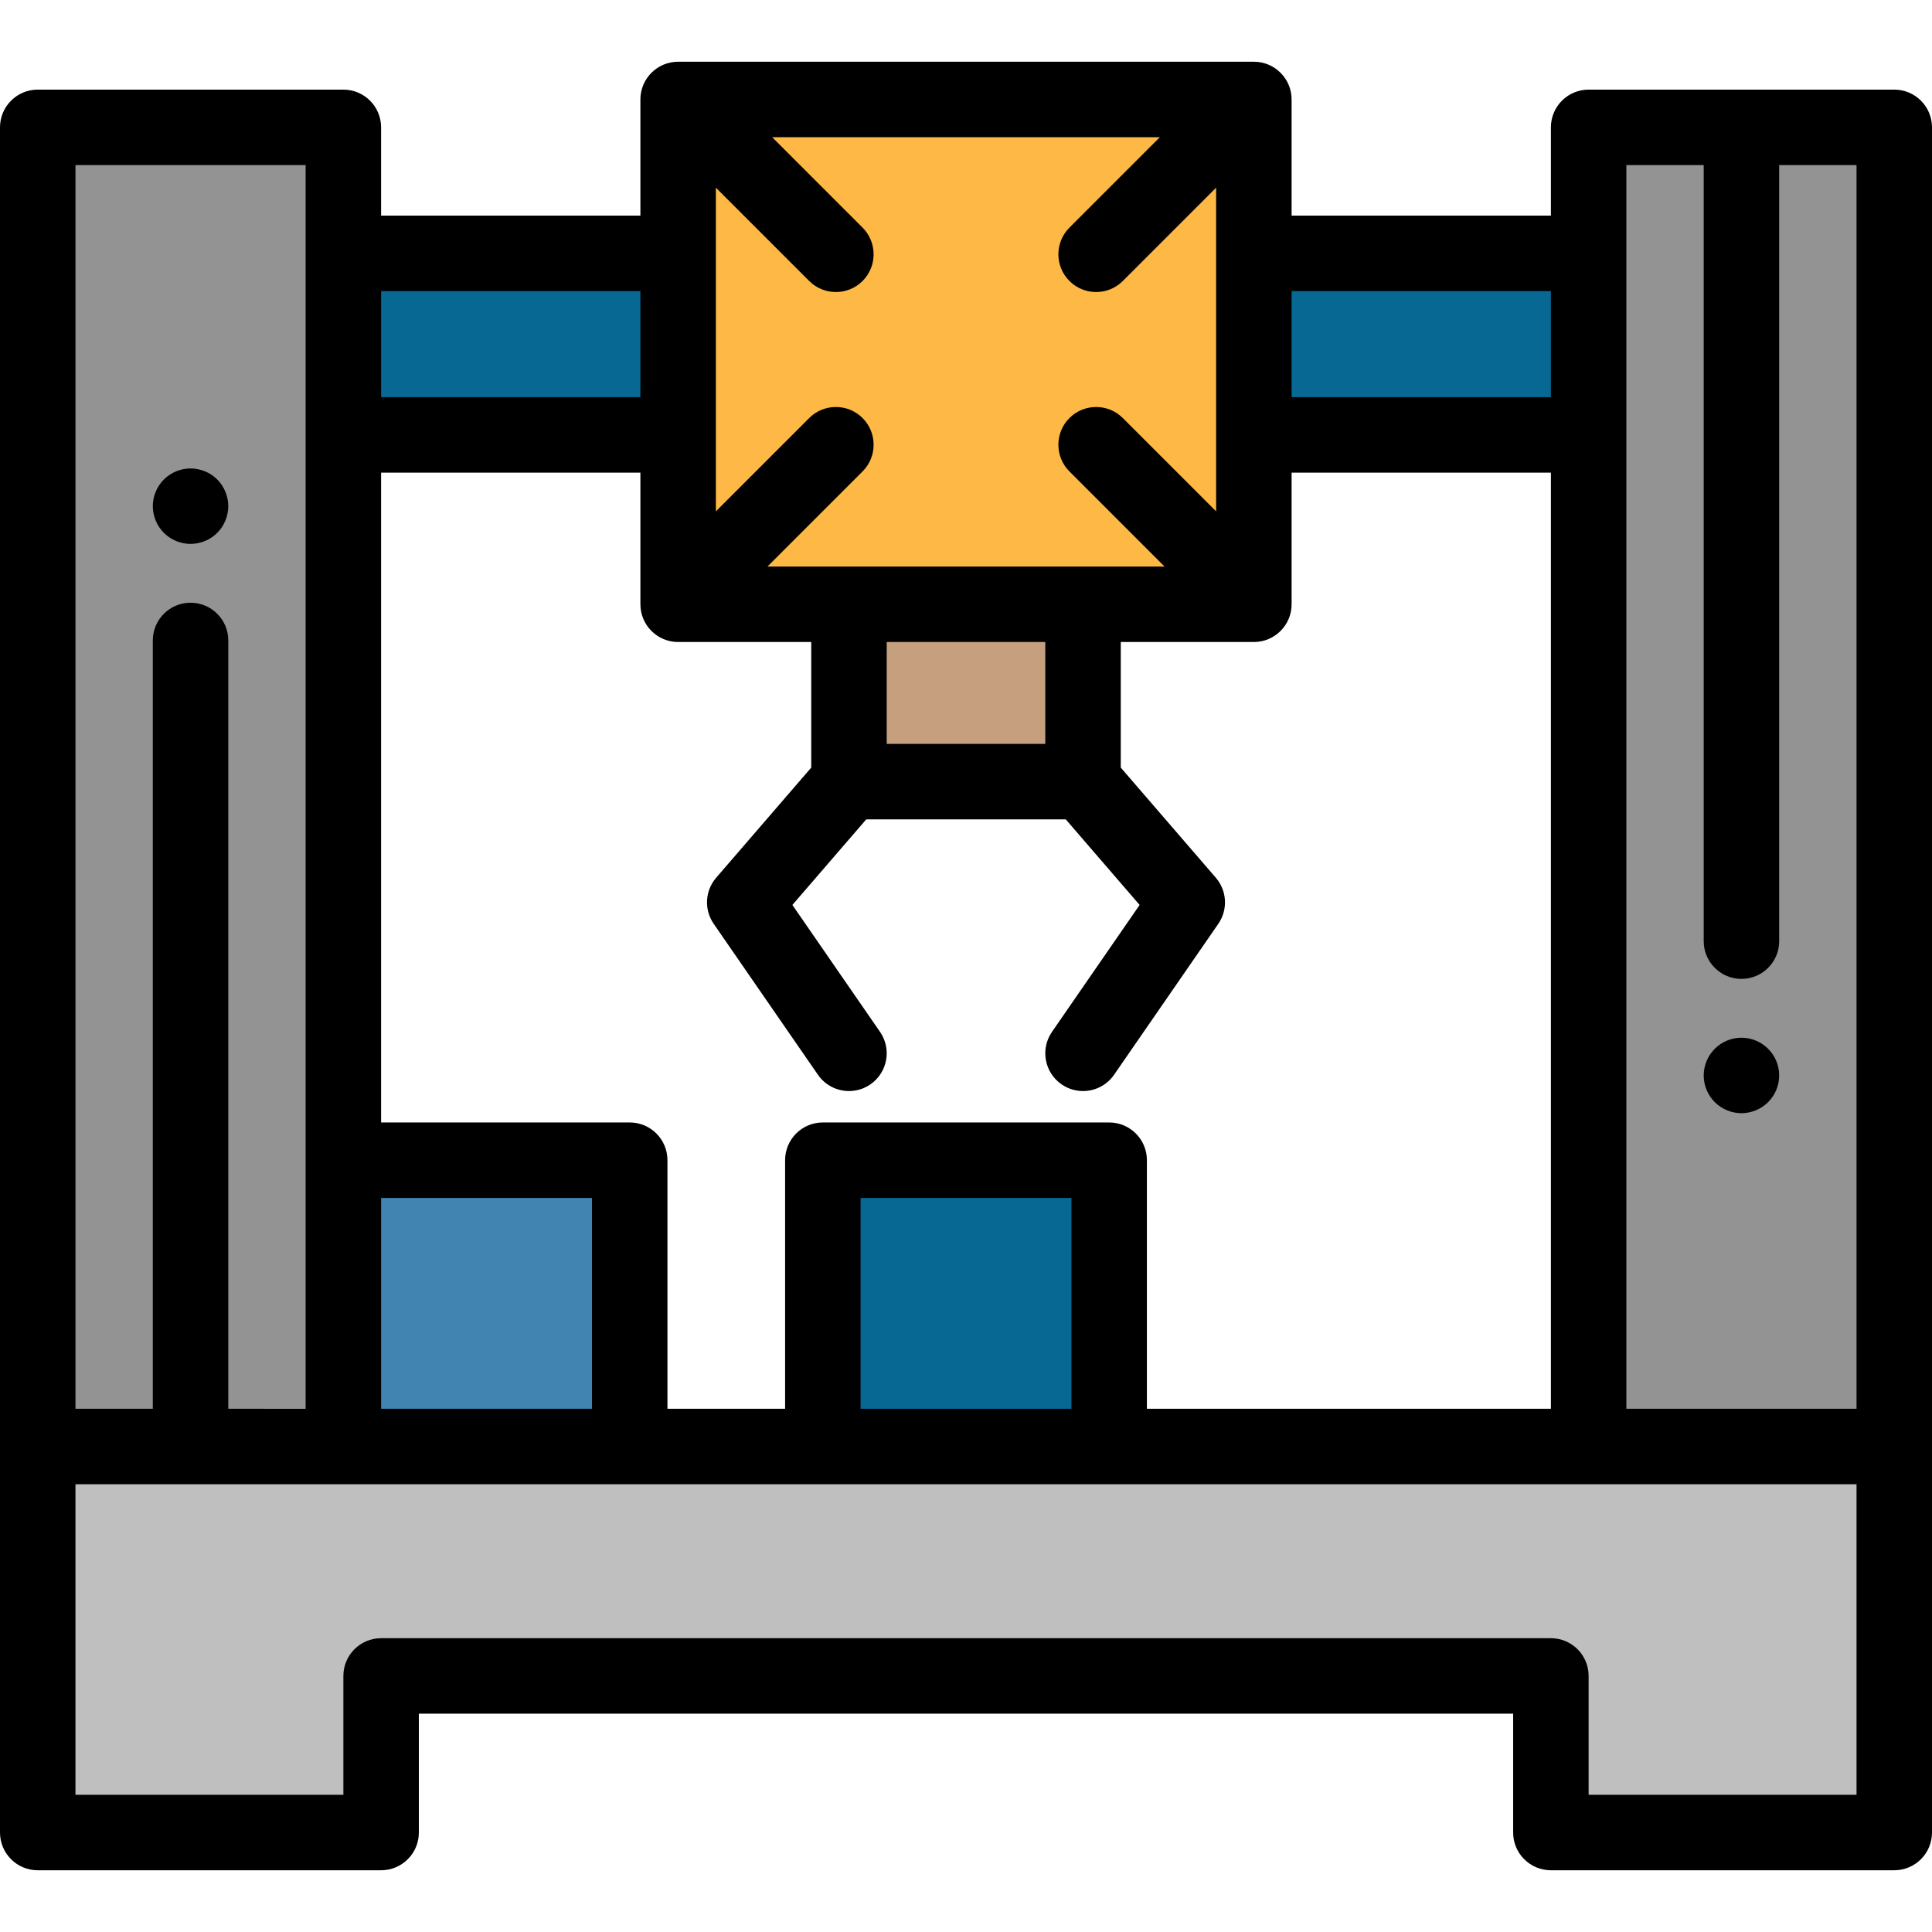 <?xml version="1.0" encoding="iso-8859-1"?>
<!-- Generator: Adobe Illustrator 19.0.0, SVG Export Plug-In . SVG Version: 6.00 Build 0)  -->
<svg xmlns="http://www.w3.org/2000/svg" xmlns:xlink="http://www.w3.org/1999/xlink" version="1.1" id="Capa_1" x="0px" y="0px" viewBox="0 0 512 512" style="enable-background:new 0 0 512 512;" xml:space="preserve">
<g>
	<rect x="10" y="33.75" style="fill:#939393;" width="80.996" height="349.59"/>
	<rect x="421" y="33.75" style="fill:#939393;" width="80.996" height="349.59"/>
</g>
<rect x="179.71" y="26.361" style="fill:#FDB845;" width="152.58" height="133.78"/>
<g>
	<rect x="332.29" y="67.14" style="fill:#076893;" width="88.72" height="48.11"/>
	<rect x="90.996" y="67.14" style="fill:#076893;" width="88.72" height="48.11"/>
</g>
<rect x="224.99" y="160.14" style="fill:#C69F7F;" width="62.03" height="47"/>
<polygon style="fill:#BFBFBF;" points="10,383.343 10,485.639 101,485.639 101,444.139 411,444.139 411,485.639 502,485.639   502,383.343 "/>
<rect x="90.996" y="307.46" style="fill:#4184B2;" width="75.885" height="75.881"/>
<rect x="218.06" y="307.46" style="fill:#076893;" width="75.881" height="75.881"/>
<path d="M50.5,144.14c-2.63,0-5.21-1.07-7.07-2.93c-0.46-0.46-0.88-0.97-1.25-1.52c-0.36-0.54-0.67-1.12-0.92-1.73  c-0.25-0.6-0.44-1.23-0.57-1.87s-0.19-1.3-0.19-1.95s0.06-1.309,0.19-1.95c0.13-0.64,0.32-1.27,0.57-1.87  c0.25-0.61,0.56-1.19,0.92-1.73c0.37-0.55,0.79-1.06,1.25-1.52c0.46-0.46,0.97-0.88,1.52-1.24c0.54-0.36,1.12-0.67,1.72-0.92  c0.61-0.25,1.24-0.45,1.87-0.57c1.29-0.26,2.62-0.26,3.91,0c0.64,0.12,1.27,0.32,1.87,0.57c0.61,0.25,1.19,0.56,1.73,0.92  c0.55,0.36,1.06,0.78,1.52,1.24c0.46,0.46,0.88,0.97,1.24,1.52c0.36,0.54,0.67,1.12,0.92,1.73c0.25,0.6,0.44,1.23,0.57,1.87  s0.2,1.3,0.2,1.95s-0.07,1.31-0.2,1.95s-0.32,1.27-0.57,1.87c-0.25,0.61-0.56,1.19-0.92,1.73c-0.36,0.55-0.78,1.06-1.24,1.52  C55.71,143.07,53.13,144.14,50.5,144.14z"/>
<path d="M461.5,295.01c-0.65,0-1.31-0.07-1.95-0.2s-1.27-0.32-1.87-0.57c-0.61-0.25-1.189-0.56-1.729-0.92  c-0.551-0.36-1.061-0.78-1.521-1.24c-1.86-1.86-2.93-4.44-2.93-7.07c0-2.64,1.069-5.21,2.93-7.07c0.46-0.46,0.97-0.88,1.521-1.25  c0.54-0.36,1.119-0.67,1.729-0.92c0.601-0.25,1.23-0.44,1.87-0.57c1.29-0.26,2.61-0.26,3.91,0c0.63,0.13,1.26,0.32,1.87,0.57  c0.6,0.25,1.18,0.56,1.72,0.92c0.55,0.37,1.06,0.79,1.52,1.25c0.461,0.46,0.881,0.97,1.25,1.52c0.36,0.54,0.671,1.12,0.921,1.72  c0.25,0.61,0.439,1.23,0.569,1.87c0.13,0.65,0.19,1.3,0.19,1.96c0,0.65-0.06,1.31-0.19,1.95s-0.319,1.27-0.569,1.87  s-0.561,1.19-0.921,1.73c-0.369,0.54-0.789,1.06-1.25,1.52c-0.46,0.46-0.97,0.88-1.52,1.24c-0.54,0.36-1.12,0.67-1.72,0.92  c-0.61,0.25-1.24,0.44-1.87,0.57C462.81,294.94,462.149,295.01,461.5,295.01z"/>
<path d="M502,23.75h-80.996c-5.522,0-10,4.477-10,10v23.39h-68.716V26.361c0-5.523-4.478-10-10-10h-0.766c-0.003,0-0.007,0-0.01,0  H180.488c-0.003,0-0.007,0-0.01,0h-0.766c-5.523,0-10,4.477-10,10V57.14h-68.716V33.75c0-5.523-4.477-10-10-10H10  c-5.523,0-10,4.477-10,10v349.593v102.296c0,5.523,4.477,10,10,10h91c5.523,0,10-4.477,10-10v-31.5h290v31.5c0,5.523,4.478,10,10,10  h91c5.522,0,10-4.477,10-10V383.343V33.75C512,28.227,507.522,23.75,502,23.75z M342.288,77.14h68.716v28.11h-68.716V77.14z   M189.712,115.25V67.14V49.732l24.733,24.733c1.953,1.953,4.512,2.929,7.071,2.929s5.119-0.976,7.071-2.929  c3.905-3.905,3.905-10.237,0-14.142l-23.962-23.962h102.748l-23.962,23.962c-3.905,3.905-3.905,10.237,0,14.142  c1.953,1.953,4.512,2.929,7.071,2.929c2.56,0,5.118-0.976,7.071-2.929l24.733-24.733V67.14v48.11v20.27l-24.733-24.733  c-3.906-3.905-10.236-3.905-14.143,0c-3.905,3.905-3.905,10.237,0,14.143l25.211,25.211h-21.61h-62.026h-21.61l25.211-25.211  c3.905-3.905,3.905-10.237,0-14.143c-3.905-3.905-10.237-3.905-14.143,0L189.71,135.52v-20.27H189.712z M277.013,170.14v27h-42.026  v-27H277.013z M100.996,77.14h68.716v28.11h-68.716V77.14z M100.996,125.25h68.716v34.89c0,5.523,4.477,10,10,10h35.275v33.281  l-25.191,29.185c-2.976,3.447-3.247,8.469-0.659,12.216l27.621,40c1.941,2.81,5.063,4.319,8.238,4.319  c1.96,0,3.939-0.575,5.673-1.772c4.545-3.138,5.685-9.367,2.547-13.911l-23.227-33.637l19.577-22.681h52.869l19.578,22.681  l-23.228,33.637c-3.139,4.544-1.998,10.772,2.546,13.911c1.734,1.198,3.714,1.772,5.674,1.772c3.175,0,6.297-1.508,8.237-4.319  l27.622-40c2.588-3.747,2.317-8.769-0.658-12.216l-25.192-29.185V170.14h35.275c5.522,0,10-4.477,10-10v-34.89h68.716v248.093  H303.94v-65.881c0-5.523-4.478-10-10-10h-75.88c-5.523,0-10,4.477-10,10v65.881h-31.179v-65.881c0-5.523-4.477-10-10-10h-65.885  C100.996,297.462,100.996,125.25,100.996,125.25z M283.94,317.462v55.881h-55.88v-55.881H283.94z M100.996,317.462h55.885v55.881  h-55.885V317.462z M20,43.75h60.996v23.39v48.11v192.212v65.881H60.498V169.729c0-5.523-4.477-10-10-10s-10,4.477-10,10v203.614H20  V43.75z M492,475.639h-71v-31.5c0-5.523-4.478-10-10-10H101c-5.523,0-10,4.477-10,10v31.5H20v-82.296h70.996h75.885h51.179h75.881  h127.064H492V475.639z M492,373.343h-60.996V115.25V67.14V43.75h20.498v205.667c0,5.523,4.477,10,10,10c5.522,0,10-4.477,10-10  V43.75H492V373.343z"/>
<g>
</g>
<g>
</g>
<g>
</g>
<g>
</g>
<g>
</g>
<g>
</g>
<g>
</g>
<g>
</g>
<g>
</g>
<g>
</g>
<g>
</g>
<g>
</g>
<g>
</g>
<g>
</g>
<g>
</g>
</svg>
